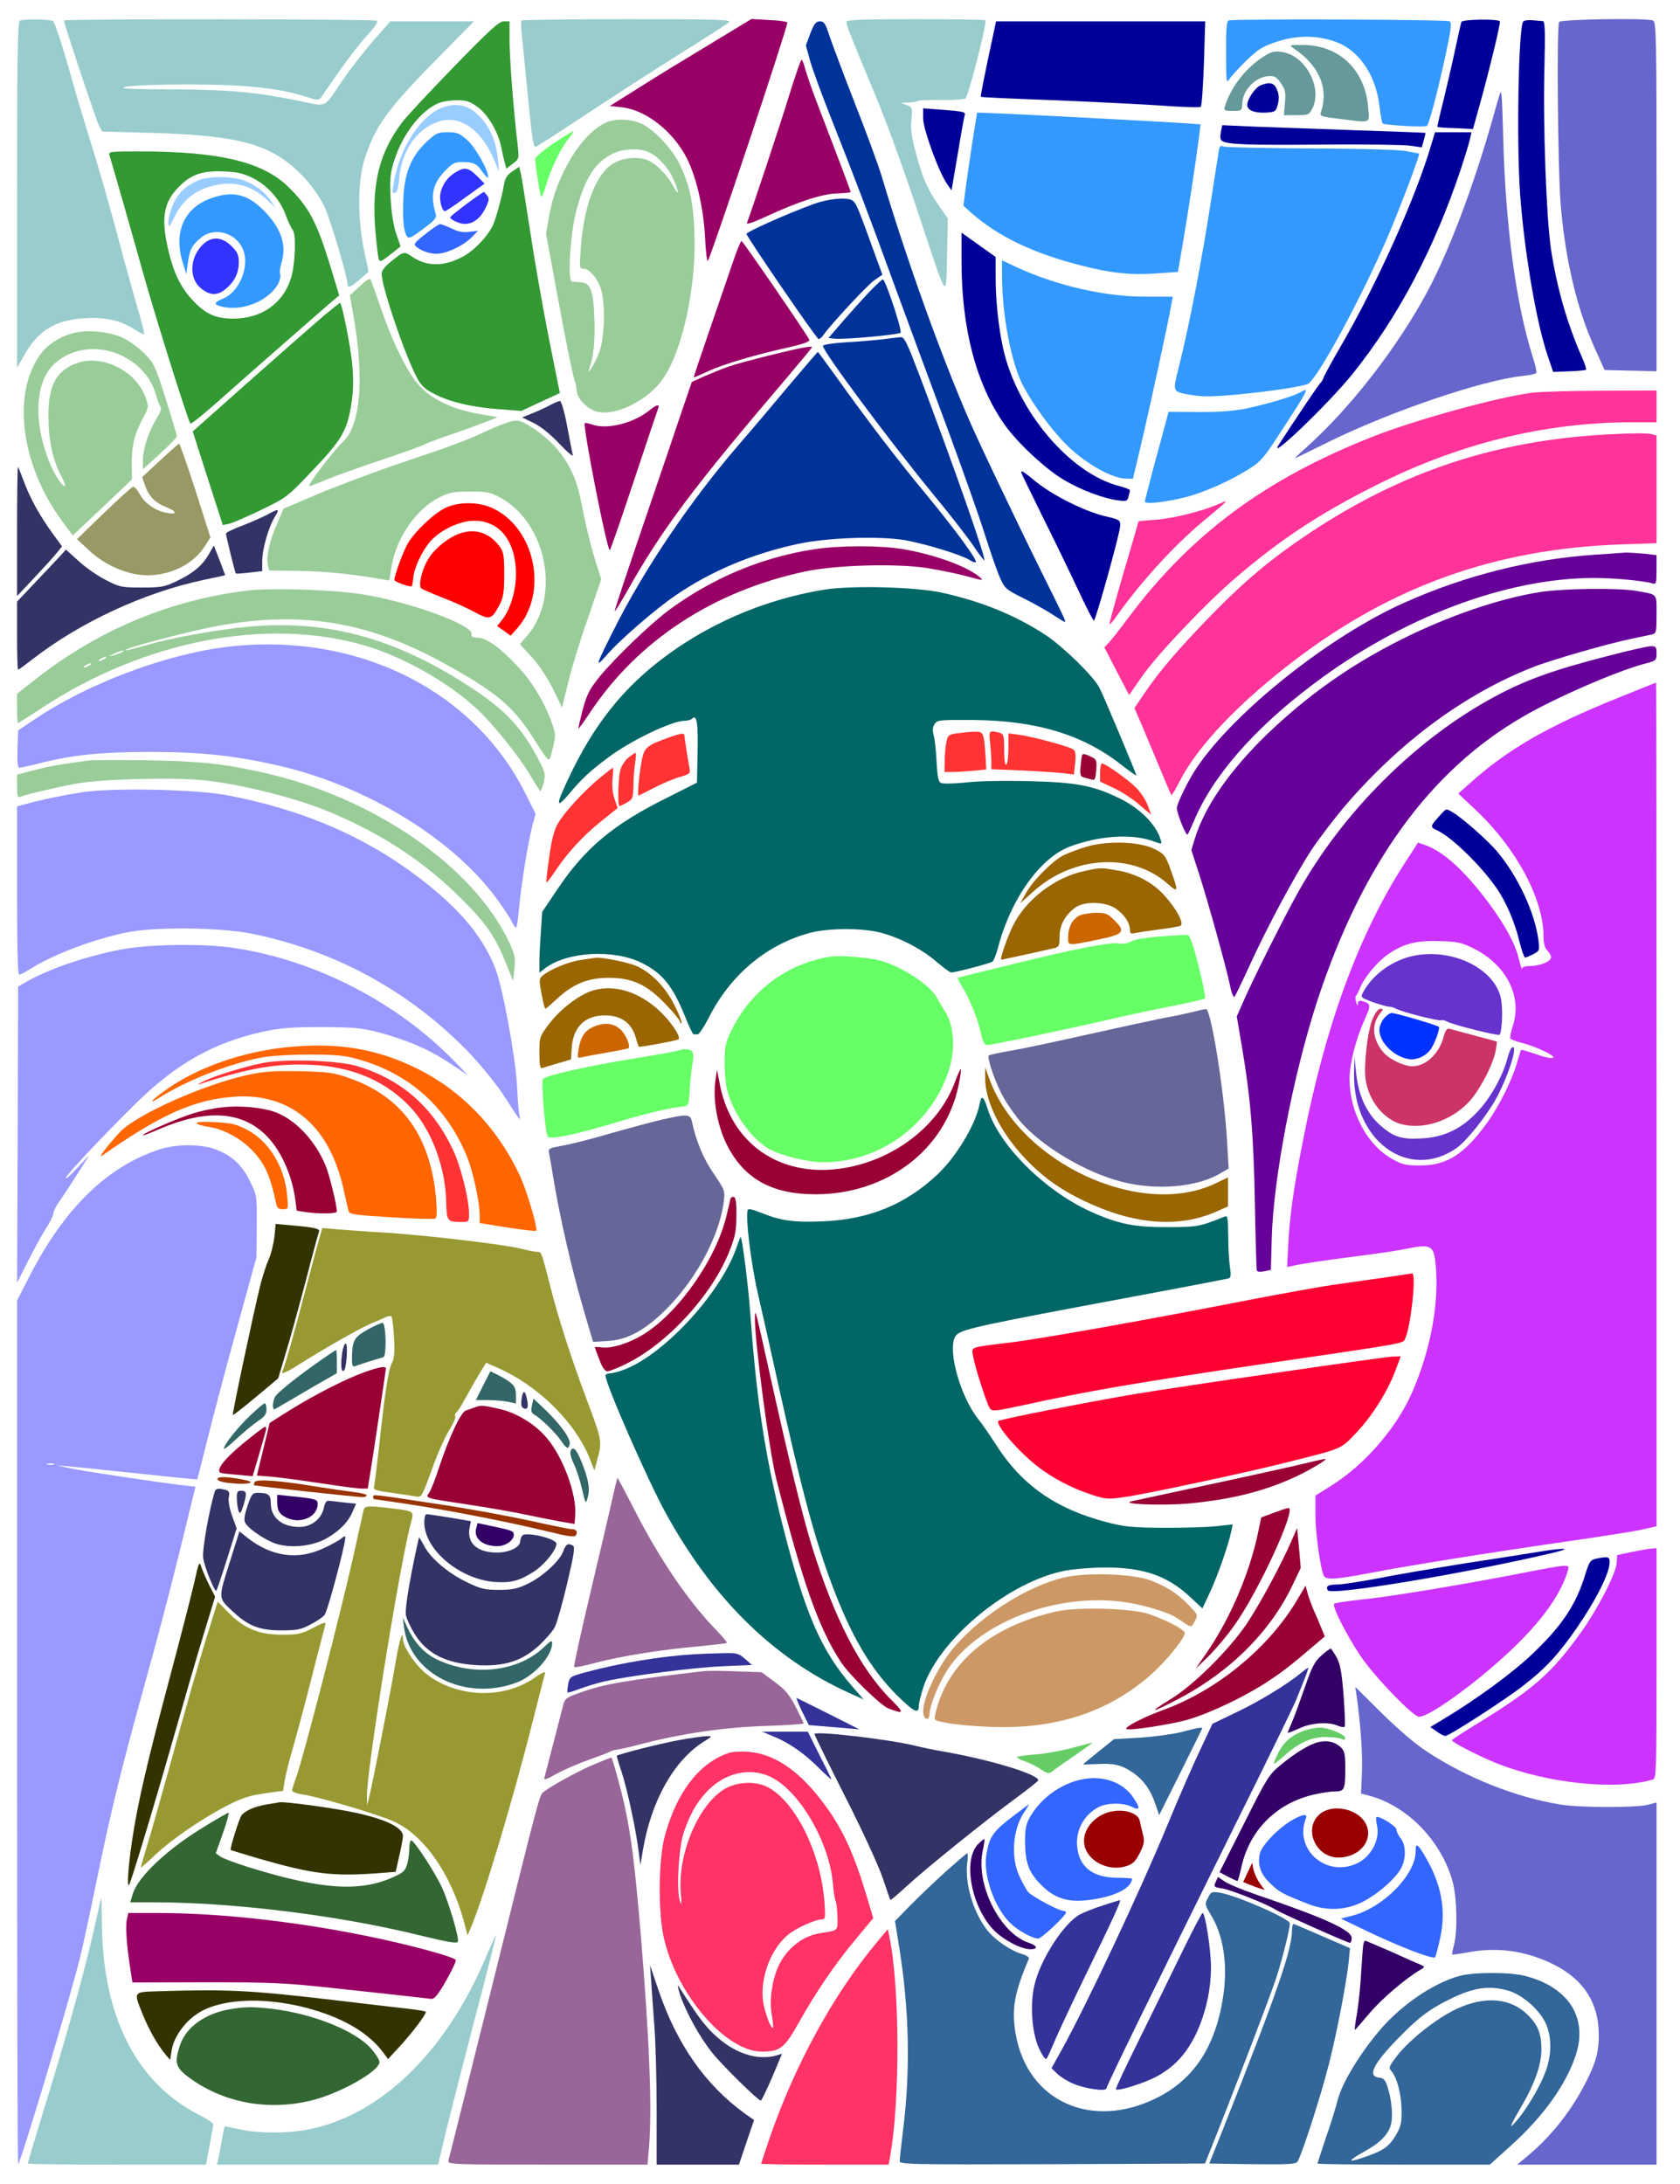 <?xml version="1.0" encoding="UTF-8" standalone="no"?>
<svg
   xmlns:dc="http://purl.org/dc/elements/1.1/"
   xmlns:cc="http://creativecommons.org/ns#"
   xmlns:rdf="http://www.w3.org/1999/02/22-rdf-syntax-ns#"
   xmlns:svg="http://www.w3.org/2000/svg"
   xmlns="http://www.w3.org/2000/svg"
   xmlns:sodipodi="http://sodipodi.sourceforge.net/DTD/sodipodi-0.dtd"
   xmlns:inkscape="http://www.inkscape.org/namespaces/inkscape"
   version="1.0"
   width="788pt"
   height="1024pt"
   viewBox="0 0 788 1024"
   preserveAspectRatio="xMidYMid meet"
   id="svg2"
   inkscape:version="0.91 r13725"
   sodipodi:docname="Basic_77c.svg">
  <defs
     id="defs390" />
  <sodipodi:namedview
     pagecolor="#ffffff"
     bordercolor="#666666"
     borderopacity="1"
     objecttolerance="10"
     gridtolerance="10"
     guidetolerance="10"
     inkscape:pageopacity="0"
     inkscape:pageshadow="2"
     inkscape:window-width="1920"
     inkscape:window-height="974"
     id="namedview388"
     showgrid="false"
     inkscape:zoom="1.0429825"
     inkscape:cx="587.45028"
     inkscape:cy="634.38749"
     inkscape:window-x="0"
     inkscape:window-y="1"
     inkscape:window-maximized="1"
     inkscape:current-layer="svg2" />
  <g
     transform="translate(0,1024) scale(0.1,-0.1)"
     fill="#000000"
     stroke="none"
     id="g6">
    <path
       d="M93 10143 c-10 -4 -13 -176 -13 -816 l0 -812 31 55 c66 120 149 171 290 178 99 5 165 -11 232 -54 22 -14 41 -24 43 -21 2 2 -9 48 -25 103 -16 54 -62 218 -101 364 -39 146 -94 337 -122 425 -28 88 -77 252 -108 364 -32 112 -64 207 -71 212 -15 9 -135 11 -156 2z"
       id="path8"
       style="fill:#99cccc" />
    <path
       d="M300 10144 c0 -15 150 -465 164 -492 l15 -29 228 -6 c429 -12 575 -55 722 -212 33 -36 73 -93 90 -127 29 -61 111 -335 111 -371 0 -21 16 -14 67 31 l32 28 -21 99 c-31 146 -31 324 1 425 49 156 103 232 335 468 l179 182 -196 0 -196 0 -81 -92 c-44 -51 -108 -133 -142 -183 -93 -137 -70 -126 -205 -98 -210 42 -330 53 -601 54 -206 1 -248 3 -212 12 26 6 151 11 290 11 264 0 419 -16 547 -55 66 -21 68 -21 81 -3 7 11 46 66 86 124 41 58 99 133 130 166 38 43 52 64 42 67 -21 8 -1466 9 -1466 1z"
       id="path10"
       style="fill:#99cccc" />
    <path
       d="M2447 10144 c-3 -4 -4 -25 -1 -48 2 -22 13 -133 24 -246 27 -277 31 -301 44 -298 6 2 110 69 231 149 121 80 319 208 440 284 121 75 227 144 235 151 12 12 -59 14 -476 14 -270 0 -494 -3 -497 -6z"
       id="path12"
       style="fill:#99cccc" />
    <path
       d="M3320 10027 c-113 -68 -262 -159 -332 -204 l-128 -80 55 -6 c114 -12 242 -112 307 -240 45 -90 78 -233 85 -370 3 -65 9 -114 13 -110 14 16 363 1059 373 1117 1 4 -36 10 -83 12 l-85 5 -205 -124z"
       id="path14"
       style="fill:#990066" />
    <path
       d="M3970 10137 c0 -15 18 -62 136 -344 47 -111 134 -350 194 -531 150 -451 137 -430 142 -221 l4 174 -42 61 c-54 75 -78 132 -110 254 -19 72 -24 109 -19 150 5 54 5 56 -22 67 l-28 11 36 1 c20 1 38 4 42 7 3 4 52 6 109 5 57 -1 109 3 116 7 14 9 103 358 94 367 -3 3 -151 5 -329 5 -262 0 -323 -3 -323 -13z"
       id="path16"
       style="fill:#99cccc" />
    <path
       d="M5763 10144 c-10 -4 -13 -44 -12 -152 0 -139 1 -146 16 -122 9 14 46 53 81 88 57 54 75 65 146 88 92 29 182 29 268 -1 110 -38 190 -154 208 -299 5 -44 12 -82 15 -85 9 -8 199 -19 208 -11 11 10 48 151 88 334 25 117 29 150 19 156 -14 9 -1017 12 -1037 4z"
       id="path18"
       style="fill:#3399ff" />
    <path
       d="M6855 10137 c-3 -7 -16 -66 -30 -131 -14 -66 -39 -173 -55 -239 -17 -66 -29 -121 -28 -122 2 -2 40 -5 85 -6 l82 -4 25 90 c45 159 106 407 101 415 -8 12 -176 10 -180 -3z"
       id="path20"
       style="fill:#000099" />
    <path
       d="M7144 10138 c-22 -36 -31 -572 -14 -808 20 -272 76 -600 128 -754 l27 -80 75 3 c41 1 77 5 79 7 3 2 -5 28 -18 57 -72 164 -118 327 -146 507 -22 148 -38 585 -31 848 4 171 3 222 -7 223 -6 1 -29 2 -49 4 -21 2 -41 -1 -44 -7z"
       id="path22"
       style="fill:#000099" />
    <path
       d="M7313 10137 c-12 -18 -6 -688 7 -852 21 -257 75 -489 159 -675 l47 -105 122 -3 122 -3 0 820 c0 752 -1 819 -17 825 -31 12 -432 6 -440 -7z"
       id="path24"
       style="fill:#6666cc" />
    <path
       d="M2131 9929 c-113 -116 -223 -234 -245 -263 -108 -143 -144 -292 -125 -511 5 -60 12 -118 15 -128 6 -19 12 -15 81 40 l22 18 -21 60 c-13 39 -22 97 -26 167 -4 93 -2 116 18 178 39 122 125 232 206 266 19 8 58 14 87 14 44 0 62 -6 95 -30 50 -36 98 -116 113 -190 6 -30 14 -65 18 -78 l6 -23 30 23 c30 23 30 24 23 88 -20 171 -38 407 -38 489 l0 91 -27 0 c-22 0 -66 -40 -232 -211z"
       id="path26"
       style="fill:#339933" />
    <path
       d="M3801 10084 l-21 -57 20 -73 c12 -41 53 -154 92 -252 116 -293 184 -471 308 -812 66 -179 176 -478 246 -665 69 -187 147 -407 173 -490 26 -82 58 -174 71 -203 22 -50 28 -56 104 -94 45 -22 104 -55 131 -72 78 -50 75 -49 68 -29 -4 10 -44 94 -91 187 -147 297 -319 658 -367 771 -133 311 -285 736 -400 1120 -15 50 -71 203 -125 340 -54 138 -107 280 -120 318 -18 57 -25 67 -44 67 -19 0 -27 -11 -45 -56z"
       id="path28"
       style="fill:#003399" />
    <path
       d="M4662 10093 c-46 -213 -64 -305 -61 -307 2 -2 146 -9 319 -15 173 -7 403 -18 510 -25 107 -8 198 -11 202 -7 5 4 11 96 15 204 l6 197 -491 0 -490 0 -10 -47z"
       id="path30"
       style="fill:#000099" />
    <path
       d="M6070 10012 c118 -80 163 -187 126 -297 -7 -20 -1 -22 91 -33 148 -18 137 -24 130 57 -15 176 -139 292 -310 290 -61 0 -62 0 -37 -17z"
       id="path32"
       style="fill:#669999" />
    <path
       d="M5914 9966 c-76 -51 -143 -141 -168 -223 -7 -21 -4 -23 36 -23 43 0 43 0 45 37 3 62 63 123 123 126 28 2 38 -4 58 -33 21 -30 23 -43 19 -92 l-5 -58 59 0 c55 0 59 2 74 30 51 99 -34 255 -147 267 -37 4 -50 -1 -94 -31z"
       id="path34"
       style="fill:#669999" />
    <path
       d="M3700 9788 c-42 -137 -174 -534 -197 -595 -3 -7 38 7 91 32 151 70 263 106 333 108 35 1 63 4 63 7 0 5 -56 153 -159 421 -22 58 -46 126 -53 152 -7 26 -15 47 -18 47 -4 0 -31 -78 -60 -172z"
       id="path36"
       style="fill:#990066" />
    <path
       d="M5913 9840 c-25 -10 -63 -65 -63 -92 0 -25 34 -39 88 -36 45 3 47 5 56 40 6 25 5 46 -4 67 -13 33 -34 38 -77 21z"
       id="path38"
       style="fill:#000099" />
    <path
       d="M7032 9790 c-8 -25 -22 -76 -33 -115 -89 -312 -200 -606 -300 -795 -141 -265 -365 -554 -574 -740 -33 -29 -55 -51 -50 -49 6 3 80 39 165 81 291 142 713 285 900 305 33 3 63 10 66 14 3 5 -6 44 -20 86 -75 240 -124 603 -135 1008 -6 227 -8 246 -19 205z"
       id="path40"
       style="fill:#6666cc" />
    <path
       d="M2088 9740 c-111 -33 -216 -192 -243 -368 -6 -34 -4 -41 8 -36 10 3 16 26 20 70 10 128 86 235 188 265 97 30 196 -39 255 -177 l25 -59 -5 55 c-8 82 -33 143 -77 194 -51 58 -105 76 -171 56z"
       id="path42"
       style="fill:#99ccff" />
    <path
       d="M4330 9685 c0 -51 74 -254 112 -307 l21 -31 29 169 c15 93 30 174 32 181 7 18 0 20 -101 28 l-93 7 0 -47z"
       id="path44"
       style="fill:#000099" />
    <path
       d="M4561 9574 c-12 -77 -26 -175 -32 -219 l-10 -80 38 -34 c125 -110 290 -189 514 -246 140 -36 237 -46 354 -37 l100 7 27 157 c24 143 57 359 73 484 l6 51 -103 7 c-132 8 -599 33 -794 42 l-151 6 -22 -138z"
       id="path46"
       style="fill:#3399ff" />
    <path
       d="M2844 9666 c-115 -50 -235 -247 -268 -437 l-15 -84 45 -245 c48 -260 81 -425 91 -450 3 -8 7 -28 8 -43 3 -37 49 -85 94 -97 87 -24 241 53 311 154 93 136 157 435 147 686 -6 147 -22 220 -68 318 -36 74 -121 165 -181 192 -50 23 -120 25 -164 6z m193 -137 c42 -16 93 -68 119 -124 29 -62 32 -94 3 -40 -29 56 -87 113 -127 126 -55 18 -127 6 -170 -27 -74 -59 -125 -201 -138 -391 -7 -89 -6 -93 14 -93 27 0 69 -51 83 -103 19 -72 14 -224 -10 -288 -20 -53 -63 -123 -46 -74 19 52 27 130 23 230 -4 131 -18 169 -63 171 -17 1 -35 2 -42 3 -22 2 -9 222 20 332 40 152 87 227 170 268 46 23 118 28 164 10z"
       id="path48"
       style="fill:#99cc99" />
    <path
       d="M5726 9620 c-4 -23 -2 -36 6 -41 27 -17 125 -20 468 -17 195 2 381 -1 412 -5 l57 -8 9 33 c5 18 9 34 8 35 -1 1 -145 6 -321 12 -176 6 -390 14 -476 17 l-156 7 -7 -33z"
       id="path50"
       style="fill:#000099" />
    <path
       d="M2598 9569 c-49 -33 -88 -66 -88 -75 0 -22 21 -156 27 -174 3 -8 13 13 23 47 21 75 72 182 107 223 14 17 24 32 22 34 -2 2 -43 -23 -91 -55z"
       id="path52"
       style="fill:#66ff66" />
    <path
       d="M2001 9575 c-72 -68 -104 -145 -109 -267 -4 -99 1 -151 17 -177 8 -12 22 -5 75 35 53 39 65 53 60 69 -26 86 -15 143 40 200 37 39 48 45 83 45 56 0 70 -7 98 -49 14 -19 25 -29 25 -21 0 33 -59 137 -98 173 -37 32 -48 37 -92 37 -46 0 -55 -4 -99 -45z"
       id="path54"
       style="fill:#3399ff" />
    <path
       d="M6714 9564 c-72 -248 -258 -662 -433 -961 -39 -67 -72 -128 -73 -135 -2 -7 -8 -17 -14 -23 -9 -8 -120 -173 -197 -292 -52 -81 236 196 345 331 215 267 386 590 511 966 19 58 38 120 42 138 l7 32 -86 0 -85 0 -17 -56z"
       id="path56"
       style="fill:#000099" />
    <path
       d="M5716 9528 c-3 -18 -17 -107 -31 -198 -45 -297 -107 -619 -156 -812 -29 -117 -31 -114 52 -129 58 -10 99 -10 211 0 153 14 302 36 341 50 44 17 262 421 386 714 60 144 144 367 137 367 -2 0 -28 5 -57 11 -34 7 -203 12 -449 13 -217 1 -403 5 -412 9 -14 7 -18 2 -22 -25z"
       id="path58"
       style="fill:#3399ff" />
    <path
       d="M513 9513 c12 -37 117 -405 166 -580 55 -195 204 -670 214 -679 3 -4 61 43 128 102 122 109 419 369 517 454 l53 45 -40 132 c-64 210 -102 282 -197 375 -120 119 -325 168 -698 168 -137 0 -148 -1 -143 -17z m671 -107 c69 -34 129 -100 156 -174 12 -31 26 -63 33 -70 17 -21 12 -162 -8 -226 -37 -119 -139 -190 -270 -190 -84 0 -131 21 -192 87 -56 60 -89 129 -113 232 -34 144 -24 218 37 286 62 69 117 90 224 85 59 -2 90 -9 133 -30z"
       id="path60"
       style="fill:#339933" />
    <path
       d="M932 9395 c-60 -26 -94 -57 -118 -109 -13 -28 -24 -66 -24 -85 0 -33 1 -32 31 27 35 70 88 115 163 137 103 31 193 10 270 -63 l39 -37 -22 33 c-29 42 -77 78 -130 97 -54 19 -165 19 -209 0z"
       id="path62"
       style="fill:#99ccff" />
    <path
       d="M992 9311 c-128 -44 -179 -159 -135 -302 l17 -54 7 51 c8 62 19 84 60 118 63 54 166 26 199 -54 32 -77 -16 -197 -91 -229 -46 -19 -49 -28 -11 -38 96 -26 225 26 268 109 8 15 11 34 8 42 -3 8 -1 30 5 49 28 85 1 168 -84 252 -75 75 -143 91 -243 56z"
       id="path64"
       style="fill:#3399ff" />
    <path
       d="M950 9092 c-62 -62 -64 -161 -5 -206 43 -33 75 -33 115 0 41 35 60 74 60 125 0 33 -6 47 -34 75 -45 45 -95 47 -136 6z"
       id="path66"
       style="fill:#3333ff" />
    <path
       d="M2403 9436 c-24 -16 -34 -31 -39 -61 -9 -57 -40 -169 -54 -196 -27 -51 -84 -111 -133 -139 -88 -50 -172 -52 -242 -5 -40 28 -41 27 -102 -22 -27 -22 -43 -42 -43 -56 0 -59 101 -359 160 -477 22 -44 38 -61 77 -82 75 -41 177 -66 303 -76 l115 -9 90 42 91 42 -52 259 c-28 142 -68 369 -88 504 -21 135 -40 257 -44 271 l-7 27 -32 -22z"
       id="path68"
       style="fill:#339933" />
    <path
       d="M2135 9431 c-36 -22 -60 -55 -69 -97 -7 -31 7 -84 21 -84 5 0 48 29 97 65 l89 64 -36 36 c-40 40 -59 43 -102 16z"
       id="path70"
       style="fill:#3333ff" />
    <path
       d="M2190 9285 c-41 -31 -76 -59 -78 -63 -3 -11 43 -32 68 -32 38 0 72 25 95 70 19 38 21 48 10 63 -7 9 -14 17 -16 17 -2 0 -38 -25 -79 -55z"
       id="path72"
       style="fill:#3333ff" />
    <path
       d="M3850 9294 c-70 -19 -324 -128 -349 -150 -5 -5 329 -494 339 -494 5 0 15 8 22 19 36 51 206 234 239 257 l38 26 -39 106 c-70 195 -83 227 -99 240 -19 16 -82 14 -151 -4z"
       id="path74"
       style="fill:#003399" />
    <path
       d="M2010 9154 c-78 -61 -77 -60 -39 -83 20 -12 51 -21 75 -21 48 0 129 38 168 79 l28 29 -40 -5 c-29 -4 -53 0 -84 16 -25 11 -49 21 -54 20 -5 0 -29 -16 -54 -35z"
       id="path76"
       style="fill:#3366ff" />
    <path
       d="M4510 9015 c0 -318 70 -581 204 -769 61 -85 190 -205 274 -255 78 -47 186 -88 255 -97 40 -6 45 -4 50 17 4 13 7 27 7 30 0 4 -21 12 -47 19 -234 58 -483 353 -548 647 -22 100 -35 225 -35 333 l0 95 -80 57 -80 57 0 -134z"
       id="path78"
       style="fill:#000099" />
    <path
       d="M3447 9038 c-14 -40 -63 -184 -110 -320 -47 -137 -85 -248 -83 -248 2 0 33 13 69 30 75 34 222 77 375 111 71 16 101 27 98 36 -9 22 -311 462 -318 463 -3 0 -17 -33 -31 -72z"
       id="path80"
       style="fill:#990066" />
    <path
       d="M4700 8944 c0 -176 42 -400 95 -505 50 -98 146 -228 222 -299 84 -78 199 -142 260 -144 l37 -1 38 160 c37 156 130 583 142 657 l7 37 -128 0 c-188 -1 -414 51 -600 136 l-73 34 0 -75z"
       id="path82"
       style="fill:#3399ff" />
    <path
       d="M1688 8898 l-47 -43 14 -79 c55 -300 38 -529 -45 -606 -43 -40 -173 -210 -160 -210 4 0 40 13 78 30 39 16 153 57 254 91 101 34 195 67 209 75 14 7 77 31 140 52 63 22 134 48 159 58 l44 18 -76 13 c-146 24 -253 79 -312 160 -50 68 -108 189 -156 328 -23 66 -45 128 -49 138 -5 15 -13 12 -53 -25z"
       id="path84"
       style="fill:#99cc99" />
    <path
       d="M4084 8878 c-28 -29 -84 -91 -125 -138 l-73 -85 29 -3 c44 -5 299 18 309 28 9 9 -71 250 -83 250 -4 0 -29 -24 -57 -52z"
       id="path86"
       style="fill:#003399" />
    <path
       d="M1517 8758 c-41 -35 -196 -171 -344 -302 l-269 -239 70 -219 71 -220 30 6 c16 4 84 33 150 65 116 56 124 62 225 168 159 166 181 204 201 350 7 54 7 105 0 177 -10 89 -48 276 -56 276 -2 0 -37 -28 -78 -62z"
       id="path88"
       style="fill:#339933" />
    <path
       d="M340 8677 c-64 -18 -117 -53 -151 -99 -134 -186 -91 -519 102 -781 l50 -68 139 131 139 132 -1 71 c-1 85 13 143 52 215 28 51 28 54 14 95 -43 128 -207 209 -327 163 -95 -36 -131 -106 -130 -251 1 -111 21 -205 59 -274 25 -46 25 -69 -1 -35 -58 75 -105 226 -105 339 0 132 43 215 135 260 159 78 368 -15 416 -185 7 -25 17 -51 22 -57 6 -9 -1 -28 -21 -60 -35 -56 -62 -140 -62 -195 l0 -39 80 73 c44 40 80 77 80 82 0 5 -24 84 -52 174 -49 155 -55 168 -100 214 -26 27 -72 60 -102 74 -67 30 -171 40 -236 21z"
       id="path90"
       style="fill:#99cc99" />
    <path
       d="M4140 8649 c-36 -4 -113 -11 -172 -14 -61 -4 -108 -11 -108 -17 0 -26 307 -439 515 -693 82 -99 168 -210 193 -248 25 -37 47 -66 49 -64 8 9 -136 422 -303 864 -59 155 -72 183 -89 182 -11 -1 -49 -5 -85 -10z"
       id="path92"
       style="fill:#003399" />
    <path
       d="M3780 8612 c-51 -7 -307 -71 -363 -91 -31 -11 -83 -32 -115 -46 l-57 -26 -47 -137 c-25 -75 -107 -317 -182 -536 -75 -220 -135 -401 -133 -402 2 -2 28 40 58 93 162 289 314 491 749 1001 67 79 121 144 119 145 -2 2 -15 1 -29 -1z"
       id="path94"
       style="fill:#990066" />
    <path
       d="M3697 8428 c-75 -90 -175 -208 -223 -263 -234 -270 -454 -595 -598 -884 -81 -161 -86 -176 -34 -117 62 73 231 219 328 285 166 114 363 196 575 241 142 30 381 37 501 17 98 -18 265 -69 302 -93 13 -9 26 -13 29 -10 9 8 -91 145 -224 307 -140 168 -290 365 -427 557 -48 67 -89 122 -90 122 -1 0 -64 -73 -139 -162z"
       id="path96"
       style="fill:#003399" />
    <path
       d="M6100 8401 c-30 -18 -144 -52 -238 -73 -75 -16 -130 -20 -239 -20 l-142 1 -11 -42 c-6 -23 -31 -116 -56 -206 -24 -90 -44 -168 -44 -173 0 -14 99 -3 196 22 85 22 212 79 297 134 50 31 69 54 140 164 136 209 141 218 97 193z"
       id="path98"
       style="fill:#3399ff" />
    <path
       d="M7191 8399 c-153 -18 -545 -125 -751 -206 -506 -199 -855 -458 -1150 -853 -35 -47 -74 -97 -87 -111 l-23 -25 58 -112 58 -111 64 92 c72 102 297 339 435 457 209 179 390 299 650 430 395 200 798 300 1213 300 l112 0 0 75 0 74 -252 -1 c-139 0 -286 -5 -327 -9z"
       id="path100"
       style="fill:#ff3399" />
    <path
       d="M2585 8343 c-16 -9 -54 -27 -83 -39 l-53 -21 55 -27 c34 -17 79 -53 121 -98 37 -39 65 -62 62 -52 -3 11 -15 72 -27 137 -13 69 -27 117 -34 117 -6 -1 -24 -8 -41 -17z"
       id="path102"
       style="fill:#333366" />
    <path
       d="M3050 8319 c-74 -62 -201 -95 -271 -70 -18 6 -34 9 -36 7 -11 -10 104 -596 117 -596 3 0 54 147 114 328 60 180 111 333 114 340 6 18 -10 14 -38 -9z"
       id="path104"
       style="fill:#990066" />
    <path
       d="M2366 8254 c-22 -8 -62 -25 -91 -38 -82 -39 -145 -63 -395 -147 -129 -44 -306 -110 -392 -147 l-158 -67 -28 -65 c-35 -77 -54 -159 -46 -197 l6 -28 141 -2 c122 -2 245 -14 387 -39 l36 -6 11 68 c24 136 117 270 228 324 42 21 65 25 140 25 81 0 95 -3 143 -29 218 -121 283 -466 123 -649 l-33 -37 57 -62 c34 -38 74 -98 99 -149 l42 -87 29 117 c15 64 56 199 92 300 l63 185 -19 60 c-26 79 -55 198 -77 311 -28 148 -102 259 -228 340 -61 39 -73 40 -130 19z"
       id="path106"
       style="fill:#99cc99" />
    <path
       d="M7540 8203 c-524 -28 -964 -174 -1400 -464 -179 -120 -298 -219 -460 -385 -152 -156 -245 -265 -310 -362 l-49 -72 36 -83 c19 -45 57 -136 84 -201 27 -66 51 -121 53 -124 3 -2 20 27 39 64 85 167 277 368 542 570 457 347 942 520 1523 541 l172 6 0 252 0 253 -22 6 c-22 6 -96 5 -208 -1z"
       id="path108"
       style="fill:#ff3399" />
    <path
       d="M751 8081 l-84 -78 12 -36 c18 -53 46 -83 96 -103 55 -21 60 -39 8 -29 -53 9 -105 45 -128 89 -11 20 -25 35 -31 34 -6 -2 -68 -58 -137 -124 l-126 -122 47 -44 c60 -57 122 -92 196 -113 132 -38 284 14 355 121 l28 44 -70 220 c-39 121 -74 220 -77 220 -3 -1 -43 -36 -89 -79z"
       id="path110"
       style="fill:#999966" />
    <path
       d="M80 7748 l0 -303 80 85 c44 47 92 99 106 117 l25 31 -46 63 c-59 81 -107 168 -135 247 -13 34 -24 62 -26 62 -2 0 -4 -136 -4 -302z"
       id="path112"
       style="fill:#333366" />
    <path
       d="M4790 8025 c0 -3 44 -94 98 -203 54 -108 129 -263 167 -344 38 -82 72 -148 76 -148 8 0 121 405 123 442 1 30 0 31 -73 48 -94 23 -239 95 -319 159 -60 49 -72 57 -72 46z"
       id="path114"
       style="fill:#000099" />
    <path
       d="M5710 7874 c-72 -31 -205 -64 -286 -71 -46 -3 -84 -7 -84 -8 0 -2 -31 -110 -70 -241 -38 -130 -68 -239 -66 -241 2 -2 14 11 27 29 112 160 271 336 409 451 132 110 129 107 70 81z"
       id="path116"
       style="fill:#ff3399" />
    <path
       d="M2092 7860 c-53 -24 -146 -111 -179 -168 -22 -38 -63 -149 -63 -172 0 -7 61 -30 80 -30 3 0 6 17 8 37 3 48 41 129 80 174 43 49 122 89 186 96 130 13 216 -86 216 -249 0 -77 -25 -162 -63 -212 l-25 -32 32 -22 31 -23 32 36 c144 165 85 462 -110 559 -65 33 -160 35 -225 6z"
       id="path118"
       style="fill:#ff0000" />
    <path
       d="M1250 7825 c-25 -13 -78 -36 -117 -51 -40 -15 -73 -31 -73 -36 0 -11 42 -182 46 -187 1 -2 30 0 63 4 l61 7 0 48 c0 55 30 160 60 208 23 38 19 39 -40 7z"
       id="path120"
       style="fill:#333366" />
    <path
       d="M2155 7738 c-52 -19 -112 -66 -143 -114 -31 -47 -52 -129 -36 -143 5 -4 47 -23 94 -41 47 -18 115 -48 152 -68 76 -41 83 -39 121 32 18 34 22 58 22 143 0 87 -3 105 -21 130 -49 66 -115 87 -189 61z"
       id="path122"
       style="fill:#ff0000" />
    <path
       d="M977 7637 c-31 -52 -75 -88 -155 -125 -50 -24 -69 -27 -157 -27 -94 0 -104 2 -168 35 -38 19 -96 59 -128 89 l-60 54 -21 -24 c-12 -13 -64 -68 -115 -122 l-93 -98 0 -159 c0 -88 2 -160 5 -160 3 0 33 22 68 49 222 173 524 313 803 372 54 11 99 21 100 22 0 1 -12 33 -26 70 l-27 69 -26 -45z"
       id="path124"
       style="fill:#333366" />
    <path
       d="M3816 7664 c-246 -38 -478 -136 -683 -288 -86 -65 -246 -219 -319 -307 -49 -61 -61 -83 -81 -157 -12 -47 -21 -87 -20 -88 2 -2 26 32 54 74 224 338 578 570 1008 662 144 31 431 39 577 16 59 -10 139 -26 178 -37 86 -23 88 -24 59 0 -63 49 -208 101 -353 126 -108 18 -299 18 -420 -1z"
       id="path126"
       style="fill:#990066" />
    <path
       d="M7480 7639 c-303 -21 -606 -97 -891 -224 -353 -157 -798 -511 -976 -775 -39 -58 -93 -168 -93 -189 0 -25 43 -132 50 -124 4 4 17 33 30 63 86 207 278 429 552 636 417 317 908 503 1325 504 92 0 231 -13 276 -26 15 -5 17 3 17 64 l0 69 -61 7 c-34 3 -71 5 -83 5 -12 -1 -77 -6 -146 -10z"
       id="path128"
       style="fill:#660099" />
    <path
       d="M3866 7475 c-308 -50 -599 -184 -828 -379 -147 -126 -261 -278 -359 -480 -73 -150 -76 -177 -10 -99 61 73 99 108 185 172 104 78 297 171 356 171 15 0 31 5 36 10 22 22 29 -18 26 -158 l-3 -142 -137 -69 c-255 -126 -388 -237 -519 -433 l-70 -104 -6 -94 c-4 -51 -7 -115 -7 -142 l0 -49 26 20 c101 79 324 92 456 25 97 -49 144 -108 204 -257 17 -43 34 -78 38 -77 3 0 12 0 19 0 6 0 31 37 54 83 102 199 272 340 473 393 87 23 245 23 330 1 92 -24 195 -78 263 -137 32 -27 63 -50 68 -50 20 0 184 43 194 51 6 4 17 32 25 61 58 228 197 425 337 478 139 52 290 62 391 26 43 -16 43 -15 36 7 -22 73 -100 150 -200 197 -119 57 -199 72 -415 77 -112 3 -239 1 -298 -6 -59 -6 -109 -7 -118 -2 -12 6 -16 30 -20 97 -2 49 -8 105 -13 124 -7 25 -6 40 4 55 12 19 22 20 182 19 295 -3 512 -68 692 -209 40 -31 72 -54 72 -51 0 8 -152 370 -173 411 -27 53 -167 190 -252 247 -142 93 -298 157 -487 199 -124 27 -423 35 -552 14z"
       id="path130"
       style="fill:#006666" />
    <path
       d="M1153 7470 c-364 -46 -699 -188 -990 -418 l-83 -65 0 -69 c0 -37 2 -68 4 -68 3 0 54 32 113 71 480 315 1051 426 1511 293 174 -50 388 -169 521 -291 79 -71 205 -228 261 -323 22 -38 43 -70 45 -70 2 0 9 18 15 40 9 35 8 45 -16 92 -79 159 -162 249 -331 358 -352 230 -673 316 -1043 281 -153 -15 -355 -52 -473 -86 -48 -14 -91 -25 -95 -24 -33 3 276 85 423 113 393 73 707 23 1060 -170 248 -136 330 -203 426 -354 82 -127 73 -122 91 -51 15 59 15 66 -2 117 -33 95 -91 193 -157 264 -84 91 -152 140 -192 140 -25 0 -31 4 -29 17 7 41 -274 145 -493 183 -140 25 -444 35 -566 20z m-583 -289 c-8 -5 -26 -11 -40 -15 -21 -5 -20 -3 5 9 32 15 60 20 35 6z m-80 -31 c-8 -5 -19 -10 -25 -10 -5 0 -3 5 5 10 8 5 20 10 25 10 6 0 3 -5 -5 -10z m-70 -30 c-8 -5 -19 -10 -25 -10 -5 0 -3 5 5 10 8 5 20 10 25 10 6 0 3 -5 -5 -10z"
       id="path132"
       style="fill:#99cc99" />
    <path
       d="M7225 7464 c-192 -30 -432 -112 -655 -224 -237 -119 -438 -261 -629 -445 -173 -168 -289 -335 -336 -485 l-17 -56 37 -114 c42 -131 127 -436 145 -524 6 -32 16 -54 20 -50 5 5 36 70 70 144 80 176 216 431 295 550 35 52 106 145 158 206 255 296 556 519 873 644 84 34 359 113 468 135 39 8 81 17 94 20 21 5 22 10 22 95 0 100 7 91 -94 109 -82 15 -342 12 -451 -5z"
       id="path134"
       style="fill:#660099" />
    <path
       d="M1075 7208 c-292 -33 -664 -172 -920 -346 l-70 -47 -3 -87 c-2 -60 1 -88 8 -88 7 0 46 9 88 19 163 42 296 55 532 55 237 0 398 -18 605 -66 400 -93 802 -337 1008 -613 33 -44 67 -95 75 -112 9 -18 19 -33 22 -33 4 0 10 39 14 86 9 104 41 306 62 388 l16 60 -46 92 c-242 488 -790 760 -1391 692z"
       id="path136"
       style="fill:#9999ff" />
    <path
       d="M7545 7165 c-261 -67 -386 -112 -535 -192 -368 -198 -712 -541 -922 -918 -67 -120 -214 -413 -256 -511 l-31 -70 24 -141 c40 -234 55 -413 61 -733 3 -168 7 -310 9 -316 2 -8 15 -9 35 -5 l31 6 4 145 c7 283 100 767 213 1115 211 644 529 1083 968 1336 157 91 451 218 577 249 44 12 47 14 47 46 0 30 -3 34 -27 34 -16 -1 -104 -20 -198 -45z"
       id="path138"
       style="fill:#660099" />
    <path
       d="M7585 6966 c-327 -132 -514 -240 -692 -400 l-53 -47 88 -83 c187 -178 312 -414 312 -588 0 -34 6 -54 20 -68 11 -11 17 -26 14 -34 -7 -18 -57 -36 -100 -36 -20 0 -34 -5 -35 -12 0 -7 -7 14 -15 46 -17 71 -63 156 -142 263 -114 152 -212 241 -299 271 l-32 11 -60 -93 c-217 -335 -374 -762 -480 -1307 -43 -219 -61 -346 -68 -477 l-6 -113 24 5 c49 11 149 26 307 46 89 11 196 27 236 36 105 21 121 13 129 -67 20 -186 -23 -415 -114 -618 -74 -163 -218 -328 -371 -425 l-78 -49 0 -91 c0 -87 24 -255 40 -286 11 -19 60 -16 220 15 170 33 566 96 905 145 154 22 315 47 358 56 l77 17 0 1978 c0 1089 -1 1979 -2 1978 -2 0 -84 -33 -183 -73z m-674 -1173 c154 -76 230 -225 185 -363 -9 -28 -14 -55 -12 -59 3 -5 26 -14 51 -20 66 -17 157 -59 151 -70 -4 -6 -36 0 -78 15 -39 13 -72 23 -73 21 -2 -1 -10 -29 -20 -62 -22 -78 -84 -202 -139 -279 -108 -149 -189 -201 -316 -201 -64 0 -83 4 -129 30 -118 65 -201 220 -201 376 0 70 29 185 69 274 32 71 32 78 -6 90 -18 5 -23 2 -24 -12 -1 -12 -3 -10 -8 7 -4 14 -5 27 -1 30 3 3 12 20 20 39 20 49 80 121 129 155 73 51 134 67 242 63 84 -2 104 -6 160 -34z"
       id="path140"
       style="fill:#cc33ff" />
    <path
       d="M6616 5755 c-96 -25 -182 -90 -224 -171 -11 -20 -7 -23 47 -43 32 -11 66 -21 75 -21 9 0 24 -4 34 -10 26 -15 204 -60 213 -54 5 2 16 0 26 -6 26 -15 242 -69 247 -62 13 23 16 130 5 175 -34 143 -242 237 -423 192z"
       id="path142"
       style="fill:#6633cc" />
    <path
       d="M6439 5464 c-24 -52 -43 -218 -34 -284 14 -100 84 -188 167 -211 102 -27 228 13 313 99 52 52 120 182 131 248 l6 40 -104 28 c-56 15 -110 29 -119 32 -12 3 -20 -7 -29 -42 -22 -78 -84 -134 -147 -134 -37 1 -102 31 -130 61 -54 59 -63 131 -22 184 18 22 18 25 4 25 -10 0 -24 -18 -36 -46z"
       id="path144"
       style="fill:#cc3366" />
    <path
       d="M6491 5464 c-12 -15 -21 -38 -21 -53 0 -58 66 -124 136 -137 37 -7 84 14 106 48 20 30 43 96 37 103 -8 8 -202 65 -221 65 -9 0 -26 -12 -37 -26z"
       id="path146"
       style="fill:#0033ff" />
    <path
       d="M7071 5279 c-21 -81 -78 -185 -138 -249 -76 -82 -157 -122 -262 -128 -98 -6 -136 7 -199 63 -63 57 -100 138 -111 242 l-8 78 -2 -80 c-4 -315 256 -504 480 -349 46 32 137 145 184 228 55 99 104 246 81 246 -7 0 -18 -23 -25 -51z"
       id="path148"
       style="fill:#6633cc" />
    <path
       d="M4485 6801 c-37 -6 -40 -9 -47 -46 -4 -22 -7 -61 -7 -87 l-1 -48 39 0 c21 0 65 3 98 6 l59 6 -3 57 c-8 120 -9 121 -56 120 -23 -1 -60 -5 -82 -8z"
       id="path150"
       style="fill:#ff3333" />
    <path
       d="M4644 6758 c3 -29 6 -69 6 -89 l0 -36 148 -6 c81 -4 168 -10 193 -13 l46 -6 6 53 c4 40 2 57 -9 65 -17 13 -190 60 -256 69 l-48 6 0 -70 c0 -38 -4 -73 -10 -76 -6 -4 -10 21 -10 68 0 69 -2 75 -22 81 -48 13 -51 9 -44 -46z"
       id="path152"
       style="fill:#ff3333" />
    <path
       d="M3135 6781 c-98 -35 -112 -46 -123 -98 -12 -56 -24 -173 -17 -173 3 0 34 16 71 35 36 19 90 42 120 51 47 13 53 18 49 37 -5 25 -25 148 -25 160 0 11 -20 8 -75 -12z"
       id="path154"
       style="fill:#ff3333" />
    <path
       d="M2947 6687 c-15 -12 -32 -38 -37 -57 -11 -38 -14 -170 -4 -170 3 0 19 8 35 17 27 16 29 22 30 78 0 33 4 81 8 108 4 26 5 47 2 47 -3 0 -18 -10 -34 -23z"
       id="path156"
       style="fill:#ff3333" />
    <path
       d="M5075 6697 c-2 -6 -5 -31 -7 -55 -3 -34 0 -43 14 -47 10 -3 27 -7 37 -10 17 -5 19 1 23 44 3 48 2 50 -30 65 -25 12 -34 13 -37 3z"
       id="path158"
       style="fill:#990033" />
    <path
       d="M415 6674 c-139 -19 -190 -28 -257 -46 l-78 -20 0 -55 c0 -46 3 -54 16 -49 31 12 171 45 259 61 120 23 468 31 606 16 183 -21 427 -83 584 -148 251 -105 451 -237 630 -418 108 -108 150 -171 200 -296 l32 -79 6 58 c5 49 2 65 -23 120 -169 362 -644 688 -1168 802 -187 41 -293 51 -537 55 -132 2 -253 1 -270 -1z"
       id="path160"
       style="fill:#99cc99" />
    <path
       d="M5160 6618 l0 -43 68 -32 c37 -18 91 -53 119 -79 l53 -45 -16 43 c-8 24 -32 60 -52 81 -37 39 -147 117 -163 117 -5 0 -9 -19 -9 -42z"
       id="path162"
       style="fill:#ff3333" />
    <path
       d="M2813 6592 c-77 -64 -167 -162 -197 -215 -17 -29 -29 -76 -40 -156 -9 -62 -15 -115 -13 -118 2 -2 20 20 39 49 60 90 130 166 214 234 l81 65 -14 42 c-10 27 -13 61 -10 95 3 28 4 52 2 52 -2 0 -30 -22 -62 -48z"
       id="path164"
       style="fill:#ff3333" />
    <path
       d="M385 6525 c-85 -13 -183 -33 -267 -56 l-38 -10 0 -394 c0 -262 3 -395 10 -395 6 0 29 12 53 27 105 67 290 137 447 170 133 28 438 25 590 -5 395 -80 745 -272 1023 -561 52 -55 121 -140 154 -189 88 -136 85 -132 79 -102 -3 14 -8 77 -11 140 -8 142 -68 462 -102 550 -53 133 -142 247 -288 369 -272 226 -582 368 -970 442 -142 28 -539 36 -680 14z"
       id="path166"
       style="fill:#9999ff" />
    <path
       d="M6759 6422 c-53 -58 -53 -59 -17 -76 70 -34 205 -165 280 -274 43 -63 83 -156 104 -244 11 -43 23 -78 27 -78 4 0 22 7 39 16 29 15 30 17 24 66 -17 129 -95 296 -191 412 -44 53 -167 162 -213 188 -28 17 -29 17 -53 -10z"
       id="path168"
       style="fill:#000099" />
    <path
       d="M5097 6270 c-38 -11 -87 -30 -110 -41 -52 -27 -145 -121 -176 -179 l-25 -45 58 52 c188 172 469 188 636 36 47 -41 48 -34 12 66 -26 71 -30 76 -77 100 -69 35 -218 40 -318 11z"
       id="path170"
       style="fill:#996600" />
    <path
       d="M5083 6155 c-137 -30 -272 -134 -332 -256 -30 -63 -63 -159 -54 -159 4 0 192 41 251 55 19 5 22 12 22 54 0 53 25 99 73 135 42 31 141 29 190 -4 40 -27 67 -68 67 -100 0 -16 5 -20 18 -16 9 2 60 10 112 17 52 6 101 15 107 18 19 10 -20 82 -78 145 -55 60 -135 102 -226 116 -70 12 -72 12 -150 -5z"
       id="path172"
       style="fill:#996600" />
    <path
       d="M5061 5946 c-32 -18 -50 -53 -51 -98 0 -44 -8 -44 135 -15 127 26 137 37 82 92 -31 31 -41 35 -88 35 -30 -1 -65 -7 -78 -14z"
       id="path174"
       style="fill:#cc6600" />
    <path
       d="M5441 5849 c-71 -6 -124 -15 -137 -24 -14 -9 -34 -12 -52 -9 -40 8 -206 -24 -507 -98 -137 -33 -251 -62 -253 -63 -2 -2 8 -21 22 -43 33 -53 72 -149 87 -217 9 -41 17 -55 30 -55 23 0 352 69 574 120 94 22 231 51 305 65 74 15 138 30 142 33 4 4 -10 72 -30 152 -26 103 -41 145 -52 146 -8 1 -66 -3 -129 -7z"
       id="path176"
       style="fill:#66ff66" />
    <path
       d="M580 5790 c-164 -30 -344 -90 -455 -153 l-40 -23 -2 -694 -3 -695 53 105 c29 58 68 127 85 154 18 28 32 57 32 66 0 10 13 35 28 56 15 21 54 80 85 129 l57 90 -61 -65 c-33 -36 -55 -54 -49 -41 12 24 171 193 326 346 188 186 368 287 596 337 85 18 133 22 278 22 155 -1 186 -4 271 -26 132 -36 234 -80 331 -145 l83 -55 -55 57 c-272 283 -657 482 -1042 540 -138 21 -385 18 -518 -5z"
       id="path178"
       style="fill:#9999ff" />
    <path
       d="M3895 5754 c-200 -31 -369 -156 -461 -339 -31 -63 -35 -80 -35 -150 -1 -44 4 -102 10 -128 25 -110 110 -232 196 -283 55 -32 184 -64 256 -64 266 0 507 176 589 430 32 99 26 207 -16 275 -16 26 -35 58 -42 70 -31 58 -165 144 -264 171 -58 15 -185 25 -233 18z"
       id="path180"
       style="fill:#66ff66" />
    <path
       d="M2726 5739 c-57 -8 -143 -43 -180 -73 -18 -15 -18 -20 -6 -86 7 -38 15 -70 18 -70 3 0 27 21 54 46 75 70 146 99 243 99 112 0 182 -33 270 -127 36 -37 65 -74 65 -80 0 -6 3 -9 6 -5 4 3 -10 40 -31 81 -42 86 -110 156 -181 187 -40 17 -159 41 -189 38 -5 -1 -36 -5 -69 -10z"
       id="path182"
       style="fill:#996600" />
    <path
       d="M2793 5599 c-65 -15 -160 -85 -215 -157 -47 -62 -48 -64 -48 -138 0 -56 3 -75 13 -72 6 2 40 12 73 22 l62 18 4 57 c7 103 71 157 175 149 65 -6 107 -40 125 -103 6 -22 13 -41 14 -43 3 -4 175 28 186 34 15 10 -36 86 -92 137 -92 84 -199 119 -297 96z"
       id="path184"
       style="fill:#996600" />
    <path
       d="M5595 5495 c-27 -7 -90 -20 -140 -29 -49 -10 -207 -44 -350 -76 -143 -32 -305 -67 -360 -76 -55 -9 -103 -20 -107 -23 -11 -10 37 -146 75 -207 19 -33 53 -79 73 -103 101 -117 304 -238 474 -282 166 -43 359 -26 469 42 l34 20 -7 120 c-13 239 -76 631 -100 628 -6 -1 -33 -7 -61 -14z"
       id="path186"
       style="fill:#666699" />
    <path
       d="M2783 5425 c-40 -17 -60 -48 -69 -104 -7 -43 -6 -44 17 -38 13 3 67 13 119 22 52 9 96 18 98 20 11 11 -14 68 -40 90 -33 28 -75 32 -125 10z"
       id="path188"
       style="fill:#cc6600" />
    <path
       d="M1331 5328 c-194 -22 -389 -89 -530 -183 -75 -49 -122 -95 -55 -53 127 81 326 159 479 189 42 8 133 14 225 14 131 0 167 -4 234 -23 241 -69 415 -227 509 -462 27 -69 57 -209 57 -269 l0 -36 131 -21 c71 -11 132 -18 134 -15 8 14 -47 198 -80 266 -106 221 -272 393 -480 495 -192 95 -383 125 -624 98z"
       id="path190"
       style="fill:#ff6600" />
    <path
       d="M3189 5316 c-2 -3 -101 -21 -220 -40 -218 -36 -405 -78 -422 -95 -10 -10 10 -250 22 -270 10 -16 125 7 328 68 149 44 237 65 311 73 21 3 23 9 27 78 2 41 8 96 13 122 10 52 2 68 -33 68 -12 0 -24 -2 -26 -4z"
       id="path192"
       style="fill:#66ff66" />
    <path
       d="M1235 5256 c-87 -17 -227 -60 -280 -86 -22 -11 -31 -17 -20 -14 227 75 364 99 524 91 198 -8 362 -81 476 -210 93 -105 155 -276 158 -434 2 -90 4 -93 75 -93 30 0 32 2 32 38 0 69 -39 224 -75 300 -96 203 -243 331 -450 393 -90 27 -334 35 -440 15z"
       id="path194"
       style="fill:#ff3333" />
    <path
       d="M4481 5171 c-77 -212 -294 -377 -541 -411 -286 -39 -511 119 -564 397 l-13 68 -8 -58 c-11 -84 9 -198 49 -284 80 -167 211 -243 421 -243 334 0 608 208 671 510 8 40 13 74 11 77 -2 2 -14 -23 -26 -56z"
       id="path196"
       style="fill:#990033" />
    <path
       d="M4621 5185 c-1 -105 68 -247 177 -366 86 -93 168 -153 287 -210 231 -111 440 -128 616 -52 l59 26 0 68 0 68 -61 -29 c-351 -166 -919 99 -1060 495 l-18 50 0 -50z"
       id="path198"
       style="fill:#996600" />
    <path
       d="M1163 5200 c-207 -45 -525 -187 -601 -269 -61 -66 -106 -126 -82 -109 273 191 427 260 612 275 266 21 450 -131 518 -427 11 -52 23 -102 26 -111 3 -13 37 -17 200 -27 108 -7 200 -9 206 -6 7 5 8 35 4 88 -25 296 -158 483 -406 570 -77 27 -99 30 -235 33 -121 2 -168 -1 -242 -17z"
       id="path200"
       style="fill:#ff6600" />
    <path
       d="M880 5140 c-8 -5 -10 -10 -5 -10 6 0 17 5 25 10 8 5 11 10 5 10 -5 0 -17 -5 -25 -10z"
       id="path202"
       style="fill:none" />
    <path
       d="M4595 5064 c-18 -96 -110 -250 -201 -334 -149 -139 -319 -208 -534 -217 -136 -6 -199 3 -292 41 -38 15 -58 20 -61 12 -11 -33 15 -249 48 -392 20 -87 63 -278 95 -424 114 -513 170 -720 252 -940 91 -243 182 -397 309 -523 79 -77 99 -86 99 -43 0 12 10 50 21 85 77 229 403 496 665 546 42 8 126 15 188 15 179 0 290 -38 397 -137 l59 -55 35 75 c36 77 88 225 100 286 l7 33 -73 -8 c-41 -5 -153 -8 -249 -8 -155 1 -187 5 -275 28 -235 62 -394 174 -514 363 -28 43 -64 96 -82 118 -92 116 -152 353 -101 397 30 27 119 46 827 178 237 44 437 83 446 85 13 4 14 14 8 53 -4 26 -8 91 -8 146 -1 89 -3 98 -18 91 -116 -47 -127 -49 -268 -49 -154 -1 -232 15 -362 74 -212 97 -423 305 -479 476 -22 67 -30 72 -39 28z"
       id="path204"
       style="fill:#006666" />
    <path
       d="M1047 5048 c-38 -3 -100 -16 -139 -28 -69 -21 -238 -94 -238 -103 0 -3 35 10 78 29 215 92 378 85 493 -23 72 -67 129 -190 144 -309 l7 -51 45 -7 c66 -9 143 -7 143 3 0 29 -35 174 -53 216 -49 118 -142 216 -238 251 -60 21 -161 31 -242 22z"
       id="path206"
       style="fill:#990033" />
    <path
       d="M3105 4990 c-44 -10 -152 -39 -240 -64 -88 -26 -190 -52 -227 -58 -60 -11 -67 -14 -63 -32 2 -12 14 -77 25 -146 26 -155 81 -397 127 -555 19 -66 39 -135 45 -154 l10 -33 67 4 c87 5 161 42 251 125 153 142 272 355 295 529 6 50 5 53 -47 130 -49 71 -83 153 -103 247 -7 33 -23 34 -140 7z"
       id="path208"
       style="fill:#666699" />
    <path
       d="M923 4973 c4 -6 28 -13 55 -17 66 -9 143 -49 198 -103 65 -66 90 -119 119 -255 4 -22 11 -28 32 -28 26 0 26 0 20 63 -11 135 -86 258 -191 311 -48 25 -73 31 -148 34 -59 3 -89 1 -85 -5z"
       id="path210"
       style="fill:#ff6600" />
    <path
       d="M613 4884 c-24 -14 -43 -27 -43 -30 0 -6 67 33 85 48 17 15 1 8 -42 -18z"
       id="path212"
       style="fill:none" />
    <path
       d="M750 4851 c-247 -80 -448 -276 -613 -598 l-57 -111 0 -2028 c0 -1115 2 -2025 5 -2022 14 14 238 760 289 963 14 55 50 224 81 375 66 323 116 525 231 939 47 167 118 438 158 602 l73 298 -56 6 c-112 13 -468 66 -531 80 l-65 14 60 -5 c33 -3 181 -18 329 -34 149 -16 271 -28 271 -27 1 1 23 88 49 192 26 105 88 339 138 520 l91 330 1 145 c1 145 1 145 -32 212 -37 76 -85 120 -162 149 -65 25 -184 25 -260 0z m-497 -1478 c-7 -2 -21 -2 -30 0 -10 3 -4 5 12 5 17 0 24 -2 18 -5z"
       id="path214"
       style="fill:#9999ff" />
    <path
       d="M439 4753 c-13 -16 -12 -17 4 -4 9 7 17 15 17 17 0 8 -8 3 -21 -13z"
       id="path216"
       style="fill:none" />
    <path
       d="M3426 4618 c-1 -7 -10 -43 -19 -81 -48 -198 -218 -444 -381 -549 -69 -44 -152 -72 -202 -66 -19 2 -34 3 -34 1 0 -1 9 -27 21 -58 14 -37 26 -55 38 -55 9 0 48 15 86 34 193 93 406 324 487 531 26 66 32 94 32 164 1 59 -3 85 -11 88 -7 3 -15 -1 -17 -9z"
       id="path218"
       style="fill:#990033" />
    <path
       d="M1287 4440 c-4 -34 -16 -83 -28 -108 -11 -26 -29 -81 -39 -122 -32 -131 -132 -602 -128 -605 2 -2 50 36 108 84 l105 88 37 124 c21 68 62 219 93 336 30 117 58 219 61 227 6 15 -14 20 -137 31 l-66 6 -6 -61z"
       id="path220"
       style="fill:#333300" />
    <path
       d="M1502 4448 c-6 -18 -36 -130 -67 -248 -50 -194 -95 -353 -112 -396 -3 -9 30 6 78 37 125 79 288 171 339 193 25 10 55 23 67 29 13 6 26 8 29 4 4 -3 9 -47 12 -98 4 -72 2 -99 -11 -123 -16 -31 -32 -138 -62 -416 -9 -80 -18 -152 -21 -161 -4 -14 9 -19 78 -28 46 -7 97 -14 113 -17 34 -6 30 -14 92 156 19 52 50 121 69 152 20 32 33 62 29 67 -3 5 -1 12 4 16 6 3 29 40 52 83 23 42 53 94 66 114 l23 38 57 -25 c193 -86 367 -260 433 -434 l18 -46 11 41 c26 97 27 94 -47 291 -72 192 -136 390 -172 536 -41 159 -40 157 -60 157 -10 0 -45 7 -77 15 -81 20 -435 62 -633 75 -91 5 -195 13 -231 16 l-67 6 -10 -34z"
       id="path222"
       style="fill:#999933" />
    <path
       d="M3459 4403 c-69 -216 -338 -511 -531 -585 -26 -10 -57 -18 -68 -18 -11 0 -20 -5 -20 -10 0 -39 194 -482 280 -640 220 -403 506 -685 858 -846 l73 -33 -54 62 c-147 169 -221 342 -326 754 -81 319 -122 584 -151 983 -9 133 -39 370 -46 370 -1 0 -8 -17 -15 -37z"
       id="path224"
       style="fill:#006666" />
    <path
       d="M6490 4249 c-69 -10 -176 -25 -239 -34 -63 -9 -238 -41 -390 -70 -454 -89 -979 -183 -1122 -200 -196 -24 -182 -19 -175 -63 9 -53 65 -227 79 -246 11 -15 25 -13 152 14 303 67 544 108 1134 195 650 95 651 95 660 114 28 52 56 314 34 310 -5 -1 -64 -10 -133 -20z"
       id="path226"
       style="fill:#ff0033" />
    <path
       d="M3541 4062 c-3 -99 67 -627 100 -756 122 -483 199 -702 305 -862 40 -60 185 -201 221 -215 75 -28 77 -23 12 42 -144 143 -266 381 -371 719 -43 139 -107 401 -188 765 -79 356 -78 353 -79 307z"
       id="path228"
       style="fill:#990033" />
    <path
       d="M1725 4006 c-65 -37 -72 -51 -74 -129 -1 -35 2 -47 12 -44 11 5 106 35 135 43 16 4 13 156 -3 161 -5 1 -37 -13 -70 -31z"
       id="path230"
       style="fill:#336666" />
    <path
       d="M1606 3903 c-9 -60 -7 -95 6 -91 13 5 22 128 9 128 -5 0 -11 -17 -15 -37z"
       id="path232"
       style="fill:#333366" />
    <path
       d="M1499 3858 c-111 -78 -198 -148 -209 -168 -12 -22 -13 -63 -2 -58 4 2 50 28 102 59 52 31 116 68 143 83 l47 27 0 54 c0 30 -2 55 -3 55 -2 0 -37 -23 -78 -52z"
       id="path234"
       style="fill:#336666" />
    <path
       d="M6000 3805 c-272 -39 -583 -86 -690 -104 -211 -36 -619 -116 -627 -124 -15 -16 88 -137 176 -207 73 -59 169 -109 265 -140 62 -20 74 -21 149 -10 101 14 583 117 767 164 259 65 248 60 320 136 74 77 148 194 185 293 l25 67 -38 -1 c-20 -1 -260 -34 -532 -74z"
       id="path236"
       style="fill:#ff0033" />
    <path
       d="M1710 3806 c-87 -31 -234 -106 -350 -178 l-95 -60 -30 -123 -30 -124 75 -6 c41 -4 145 -18 230 -31 85 -13 169 -24 185 -24 l30 0 18 113 c20 126 66 438 67 450 0 13 -33 7 -100 -17z"
       id="path238"
       style="fill:#990033" />
    <path
       d="M2266 3743 l-34 -68 57 0 c31 0 73 -4 94 -8 l37 -8 0 40 c0 42 -14 57 -87 95 l-33 16 -34 -67z"
       id="path240"
       style="fill:#336666" />
    <path
       d="M2447 3684 c-4 -25 -2 -41 5 -45 20 -13 28 0 21 34 -9 48 -19 53 -26 11z"
       id="path242"
       style="fill:#333366" />
    <path
       d="M2495 3649 c-6 -25 -3 -34 11 -42 30 -17 100 -85 125 -122 27 -39 35 -43 41 -17 7 26 -49 102 -139 185 l-31 29 -7 -33z"
       id="path244"
       style="fill:#336666" />
    <path
       d="M1174 3603 c-61 -58 -124 -138 -124 -156 0 -5 28 16 61 48 34 31 79 68 100 82 30 20 39 32 39 54 0 16 -4 29 -8 29 -5 0 -35 -26 -68 -57z"
       id="path246"
       style="fill:#336666" />
    <path
       d="M2225 3640 c-11 -4 -29 -10 -40 -14 -24 -8 -79 -127 -126 -268 -16 -51 -37 -103 -45 -116 -18 -28 -30 -25 181 -57 94 -14 213 -35 265 -46 52 -11 127 -26 165 -33 l70 -12 3 39 c8 99 -57 276 -135 366 -54 64 -141 117 -223 135 -75 17 -85 18 -115 6z"
       id="path248"
       style="fill:#990033" />
    <path
       d="M1137 3469 c-85 -71 -122 -118 -105 -134 2 -2 37 -7 78 -10 l75 -7 29 98 c16 55 31 107 33 117 3 9 1 17 -3 17 -5 0 -53 -37 -107 -81z"
       id="path250"
       style="fill:#990033" />
    <path
       d="M2676 3435 c-3 -9 3 -34 14 -56 11 -21 29 -74 39 -117 18 -77 19 -77 28 -42 11 40 3 86 -30 167 -24 59 -40 75 -51 48z"
       id="path252"
       style="fill:#336666" />
    <path
       d="M6060 3364 c-80 -18 -273 -61 -430 -94 -157 -34 -301 -65 -320 -69 -66 -14 139 -22 266 -11 200 19 353 57 500 125 69 32 159 86 139 84 -6 0 -75 -16 -155 -35z"
       id="path254"
       style="fill:#990033" />
    <path
       d="M1020 3305 c0 -9 22 -16 65 -20 75 -8 122 3 65 15 -75 16 -130 18 -130 5z"
       id="path256"
       style="fill:#993300" />
    <path
       d="M2871 3208 c-12 -57 -59 -255 -103 -441 -44 -186 -78 -341 -75 -344 3 -3 50 6 104 21 120 31 305 61 478 76 72 7 132 14 134 16 3 3 -20 30 -51 62 -130 134 -264 331 -382 562 -42 82 -78 150 -80 150 -1 0 -12 -46 -25 -102z"
       id="path258"
       style="fill:#996699" />
    <path
       d="M1195 3291 c-4 -7 -5 -14 -4 -15 5 -4 487 -57 512 -56 9 0 17 4 17 9 0 4 -28 11 -62 15 -35 4 -115 16 -179 26 -167 28 -274 35 -284 21z"
       id="path260"
       style="fill:#993300" />
    <path
       d="M1006 3243 c-28 -100 -58 -271 -53 -308 6 -43 54 -162 62 -154 2 3 25 69 50 149 l45 143 -21 58 c-13 36 -19 70 -16 88 5 24 2 30 -16 35 -35 9 -45 7 -51 -11z"
       id="path262"
       style="fill:#333366" />
    <path
       d="M1111 3213 c0 -21 4 -47 8 -58 7 -17 11 -11 24 30 16 56 14 65 -14 65 -15 0 -19 -7 -18 -37z"
       id="path264"
       style="fill:#333366" />
    <path
       d="M1161 3179 c-14 -42 -18 -67 -11 -79 13 -25 73 -68 127 -92 67 -30 179 -22 250 16 62 34 107 79 127 128 l16 37 -58 6 c-31 4 -63 7 -71 8 -9 1 -18 -11 -22 -33 -11 -53 -59 -90 -115 -90 -81 0 -134 44 -134 111 0 40 -11 49 -60 49 -26 0 -30 -6 -49 -61z"
       id="path266"
       style="fill:#333366" />
    <path
       d="M1300 3202 c0 -44 9 -61 41 -77 65 -34 148 0 149 62 0 23 -6 25 -132 38 l-58 6 0 -29z"
       id="path268"
       style="fill:#330066" />
    <path
       d="M1750 3221 c0 -6 3 -11 6 -11 3 0 80 -11 172 -25 187 -29 455 -81 641 -126 97 -24 126 -28 132 -18 10 17 2 29 -21 29 -10 0 -99 18 -197 40 -98 21 -281 55 -408 74 -335 51 -325 50 -325 37z"
       id="path270"
       style="fill:#993300" />
    <path
       d="M1705 3157 c-3 -12 -19 -85 -36 -162 -58 -269 -248 -1005 -280 -1089 -10 -28 -19 -56 -19 -62 0 -6 21 -14 47 -18 70 -9 358 -94 430 -127 148 -66 281 -265 338 -504 l8 -30 15 35 c59 137 200 607 291 970 29 113 54 213 57 222 4 13 -11 7 -53 -22 -145 -99 -362 -90 -503 21 -51 40 -110 128 -110 163 0 52 -19 -12 -39 -134 -22 -129 -99 -520 -119 -605 l-10 -40 -1 40 c-2 122 159 1122 209 1294 12 43 7 46 -74 56 -132 16 -146 16 -151 -8z"
       id="path272"
       style="fill:#999933" />
    <path
       d="M5976 3147 l-60 -22 -18 -85 c-41 -186 -129 -390 -235 -545 l-55 -80 62 60 c33 33 88 98 120 144 115 161 295 554 253 550 -5 0 -35 -10 -67 -22z"
       id="path274"
       style="fill:#990033" />
    <path
       d="M1990 3102 c0 -128 165 -267 331 -280 75 -5 115 5 182 48 49 31 107 102 107 131 0 25 -147 59 -161 38 -5 -8 -9 -19 -9 -26 0 -28 -52 -53 -109 -53 -94 0 -143 45 -128 119 l6 28 -99 17 c-55 9 -104 16 -110 16 -5 0 -10 -17 -10 -38z"
       id="path276"
       style="fill:#333366" />
    <path
       d="M2233 3072 c-11 -46 31 -82 100 -82 39 0 77 27 77 54 0 17 -9 20 -103 40 l-67 14 -7 -26z"
       id="path278"
       style="fill:#330066" />
    <path
       d="M6060 3020 c-48 -112 -154 -308 -213 -395 -84 -124 -250 -288 -357 -353 -101 -62 -97 -67 11 -12 259 130 456 323 565 554 l35 74 -8 94 -9 93 -24 -55z"
       id="path280"
       style="fill:#990033" />
    <path
       d="M1076 2910 c-53 -168 -54 -162 19 -229 71 -66 124 -86 225 -86 72 0 92 4 135 27 28 14 58 34 67 45 14 15 98 329 98 366 0 5 -8 3 -18 -6 -9 -9 -48 -30 -85 -47 -120 -57 -244 -39 -356 49 l-38 30 -47 -149z"
       id="path282"
       style="fill:#333366" />
    <path
       d="M1930 2864 c-19 -99 -30 -178 -26 -198 3 -17 22 -57 41 -88 58 -93 148 -138 291 -146 131 -7 212 19 292 92 32 30 66 69 75 88 9 18 35 109 57 202 31 132 38 171 28 178 -23 14 -34 8 -46 -26 -17 -46 -100 -122 -170 -154 -46 -22 -72 -27 -132 -27 -66 0 -84 4 -152 37 -86 41 -170 113 -199 170 -11 21 -21 38 -23 38 -2 0 -18 -75 -36 -166z"
       id="path284"
       style="fill:#333366" />
    <path
       d="M7378 2983 c7 -3 16 -2 19 1 4 3 -2 6 -13 5 -11 0 -14 -3 -6 -6z"
       id="path286"
       style="fill:none" />
    <path
       d="M7220 2964 c-47 -8 -202 -32 -345 -54 -143 -23 -329 -54 -412 -71 -84 -16 -170 -29 -192 -29 -42 0 -54 -8 -43 -27 16 -26 640 78 1057 176 93 22 58 25 -65 5z"
       id="path288"
       style="fill:#000099" />
    <path
       d="M7655 2963 l-70 -15 -2 -36 c-3 -50 -89 -217 -168 -327 -136 -189 -217 -261 -471 -418 -74 -45 -134 -84 -134 -87 0 -10 132 -77 212 -109 239 -94 558 -127 731 -75 16 5 17 40 17 545 l0 539 -22 -1 c-13 -1 -54 -8 -93 -16z"
       id="path290"
       style="fill:#cc33ff" />
    <path
       d="M7486 2931 c-26 -5 -32 -14 -51 -76 -43 -140 -109 -239 -247 -370 -89 -86 -263 -213 -411 -302 l-68 -41 30 -21 c16 -12 34 -21 40 -21 18 0 280 169 366 236 97 76 145 125 220 227 107 147 185 295 185 352 0 26 -8 28 -64 16z"
       id="path292"
       style="fill:#000099" />
    <path
       d="M911 2819 c-13 -57 -64 -255 -113 -439 -107 -400 -153 -597 -179 -774 -18 -124 -24 -215 -14 -205 8 9 104 324 204 674 55 193 122 424 150 514 l50 164 -26 51 c-14 28 -31 66 -37 84 -12 34 -12 33 -35 -69z"
       id="path294"
       style="fill:#333300" />
    <path
       d="M7115 2859 c-283 -54 -601 -107 -735 -120 -63 -7 -118 -15 -122 -19 -12 -9 56 -143 120 -240 64 -97 250 -290 278 -290 54 0 305 186 462 342 129 128 205 239 237 346 8 29 6 29 -240 -19z"
       id="path296"
       style="fill:#cc33ff" />
    <path
       d="M4995 2844 c-183 -41 -417 -194 -540 -353 -77 -102 -139 -250 -122 -295 9 -24 27 -19 27 7 1 44 49 158 94 222 151 211 495 342 803 305 93 -11 216 -47 260 -75 13 -8 34 -22 47 -31 24 -15 25 -14 40 14 16 30 15 31 -28 75 -53 55 -102 87 -181 117 -79 30 -293 38 -400 14z"
       id="path298"
       style="fill:#cc9966" />
    <path
       d="M6086 2741 c-133 -227 -379 -429 -635 -521 -87 -32 -177 -78 -168 -87 10 -10 204 20 287 43 106 31 264 106 373 177 73 48 112 78 236 184 l35 30 -17 41 c-9 23 -25 60 -36 84 -10 24 -23 59 -28 78 l-9 35 -38 -64z"
       id="path300"
       style="fill:#990033" />
    <path
       d="M986 2618 c-51 -163 -115 -386 -195 -678 -39 -140 -84 -299 -101 -354 -16 -54 -30 -101 -30 -103 0 -3 32 25 71 62 81 76 228 175 345 234 59 30 101 43 166 52 l86 12 7 46 c4 25 22 98 41 162 18 64 59 215 89 335 31 121 58 227 61 236 4 14 -7 11 -57 -15 -56 -29 -71 -32 -148 -32 -107 0 -177 29 -251 105 l-49 50 -35 -112z"
       id="path302"
       style="fill:#999933" />
    <path
       d="M4956 2684 c-311 -69 -517 -244 -570 -485 -6 -26 -4 -27 57 -38 34 -7 121 -15 192 -18 307 -14 555 64 756 238 76 65 173 185 166 204 -8 18 -94 62 -172 88 -83 26 -330 33 -429 11z"
       id="path304"
       style="fill:#cc9966" />
    <path
       d="M1895 2610 c29 -221 289 -349 527 -260 83 31 168 125 168 186 0 14 -8 10 -37 -18 -119 -116 -329 -141 -500 -61 -60 28 -106 76 -140 147 l-24 51 6 -45z"
       id="path306"
       style="fill:#336666" />
    <path
       d="M6198 2477 c-31 -27 -44 -51 -77 -147 -22 -63 -49 -137 -60 -163 -12 -27 -21 -50 -21 -52 0 -2 24 7 53 20 57 27 138 33 182 13 14 -6 28 -8 32 -5 3 4 1 70 -5 148 -9 112 -16 148 -34 180 -12 21 -24 39 -27 39 -3 -1 -23 -15 -43 -33z"
       id="path308"
       style="fill:#330066" />
    <path
       d="M3255 2483 c-154 -9 -348 -41 -507 -84 -74 -20 -76 -22 -83 -56 -3 -19 -5 -37 -3 -39 3 -2 28 6 57 17 30 11 82 27 117 35 115 26 416 65 555 71 l136 6 -32 28 c-31 27 -38 29 -111 27 -44 -1 -101 -3 -129 -5z"
       id="path310"
       style="fill:#333399" />
    <path
       d="M6103 2396 c-64 -53 -191 -131 -300 -183 l-116 -56 -58 -123 c-32 -67 -102 -227 -155 -356 -128 -309 -378 -841 -497 -1055 l-45 -81 27 -26 c14 -14 48 -35 74 -46 55 -24 157 -39 157 -22 0 12 216 453 595 1218 151 303 283 574 294 602 12 29 30 75 41 102 11 28 18 50 16 50 -3 0 -17 -11 -33 -24z"
       id="path312"
       style="fill:#333399" />
    <path
       d="M3300 2404 c-365 -43 -469 -61 -577 -100 -68 -24 -73 -28 -82 -62 -49 -191 -83 -320 -87 -336 -5 -15 5 -12 57 17 35 19 104 49 153 66 48 17 93 34 99 38 6 4 20 8 32 9 11 1 67 14 124 29 188 48 384 76 574 82 97 3 177 9 177 12 -1 3 -18 38 -38 78 -30 58 -49 80 -99 117 l-61 45 -119 4 c-65 3 -134 3 -153 1z"
       id="path314"
       style="fill:#996699" />
    <path
       d="M6364 2283 c18 -133 28 -268 24 -356 l-4 -97 41 -11 c179 -48 340 -216 390 -408 19 -75 22 -228 5 -290 -6 -23 -10 -44 -8 -46 2 -1 39 4 83 12 130 23 257 6 381 -53 138 -65 214 -169 222 -306 5 -92 -7 -148 -55 -243 -69 -139 -166 -262 -282 -358 l-45 -37 327 0 327 0 0 849 0 849 -42 -11 c-60 -14 -318 -14 -412 2 -208 34 -436 125 -622 247 -55 36 -136 105 -213 181 l-124 123 7 -47z"
       id="path316"
       style="fill:#6666cc" />
    <path
       d="M3761 2217 l33 -66 60 -5 c34 -3 87 -7 119 -10 l58 -5 -143 72 c-79 40 -147 73 -151 75 -4 2 7 -25 24 -61z"
       id="path318"
       style="fill:#333399" />
    <path
       d="M5540 2118 c-41 -10 -129 -22 -195 -26 l-120 -7 -72 -58 c-40 -32 -73 -59 -73 -60 0 -1 27 0 61 1 82 5 118 -3 170 -38 51 -34 86 -82 109 -151 l17 -50 99 198 c54 109 100 201 102 206 5 10 -12 8 -98 -15z"
       id="path320"
       style="fill:#336699" />
    <path
       d="M6117 2125 c-60 -22 -96 -53 -122 -106 -14 -27 -22 -49 -19 -49 4 0 23 15 44 34 71 64 128 90 194 91 34 0 69 -4 79 -9 11 -5 17 -4 17 3 0 18 -80 51 -120 50 -19 0 -52 -7 -73 -14z"
       id="path322"
       style="fill:#66cc66" />
    <path
       d="M3630 2097 c72 -30 138 -75 211 -147 32 -32 59 -56 59 -54 0 3 -25 54 -56 114 l-55 110 -107 0 -107 0 55 -23z"
       id="path324"
       style="fill:#333399" />
    <path
       d="M3820 2109 c0 -4 64 -135 143 -291 80 -157 158 -327 177 -383 18 -55 35 -102 36 -104 2 -2 36 27 76 64 84 78 365 305 515 415 56 41 102 78 103 82 1 28 -227 97 -440 134 -47 8 -110 21 -141 29 -117 29 -469 70 -469 54z"
       id="path326"
       style="fill:#333366" />
    <path
       d="M3181 2080 c-86 -16 -279 -65 -288 -73 -1 -1 9 -36 23 -77 26 -79 68 -273 80 -375 l8 -60 12 73 c40 230 144 415 283 504 44 27 44 28 15 27 -16 0 -76 -9 -133 -19z"
       id="path328"
       style="fill:#333366" />
    <path
       d="M6183 2071 c-43 -11 -107 -50 -176 -107 -54 -44 -64 -59 -172 -275 l-115 -228 40 -21 c21 -11 41 -20 44 -20 2 0 10 26 17 57 36 177 162 306 340 348 35 8 80 15 100 15 45 0 49 8 49 109 0 67 -3 80 -22 99 -28 25 -63 33 -105 23z"
       id="path330"
       style="fill:#330066" />
    <path
       d="M5025 2043 c-49 -13 -127 -27 -172 -30 -46 -3 -83 -9 -83 -12 0 -4 17 -13 38 -20 20 -7 54 -24 74 -37 35 -23 37 -23 60 -5 13 10 60 43 106 74 46 32 80 56 75 56 -4 -1 -48 -13 -98 -26z"
       id="path332"
       style="fill:#66cc66" />
    <path
       d="M3420 2021 c-139 -46 -246 -183 -302 -391 -29 -110 -32 -350 -5 -473 58 -266 290 -537 460 -537 86 0 106 16 171 131 83 148 174 282 270 396 l82 99 -36 120 c-64 209 -119 321 -220 448 -106 134 -219 205 -334 212 -33 2 -72 0 -86 -5z m199 -115 c135 -69 272 -307 288 -501 3 -38 9 -74 13 -80 3 -5 7 -38 8 -72 1 -69 7 -64 -83 -78 -84 -14 -158 -75 -196 -159 -29 -68 -41 -159 -29 -223 5 -31 8 -58 6 -61 -7 -7 -25 34 -41 94 -29 111 20 264 109 340 38 32 129 74 163 74 14 0 15 11 10 83 -18 232 -137 471 -268 538 -51 26 -130 25 -186 -2 -128 -62 -235 -302 -220 -493 5 -59 4 -65 -5 -36 -16 54 -4 254 20 320 29 83 55 130 101 182 85 95 208 125 310 74z"
       id="path334"
       style="fill:#ff3366" />
    <path
       d="M2792 1969 c-68 -27 -206 -102 -243 -132 -19 -15 -18 -12 -249 -942 -106 -424 -194 -778 -197 -787 -4 -17 23 -18 465 -18 l469 0 7 77 c15 186 3 500 -39 1008 -27 316 -44 454 -75 597 -18 82 -58 229 -63 227 -1 0 -35 -13 -75 -30z"
       id="path336"
       style="fill:#996699" />
    <path
       d="M5089 1899 c-101 -15 -203 -85 -256 -176 -21 -37 -25 -55 -25 -122 1 -96 18 -141 75 -199 61 -62 124 -83 218 -72 122 14 205 54 209 100 0 3 -30 5 -67 5 -118 0 -183 51 -191 150 -6 75 34 147 102 182 39 20 114 21 154 1 40 -20 42 -7 7 44 -46 68 -132 101 -226 87z"
       id="path338"
       style="fill:#3366ff" />
    <path
       d="M1252 1779 c-56 -9 -102 -29 -119 -51 -11 -14 -56 -158 -51 -163 2 -1 61 -19 132 -40 251 -72 341 -84 553 -69 l89 7 17 76 c10 42 17 83 17 92 0 41 -88 82 -242 113 -103 21 -314 49 -337 45 -3 -1 -30 -5 -59 -10z"
       id="path340"
       style="fill:#333300" />
    <path
       d="M4765 1734 c-109 -82 -125 -105 -139 -194 -14 -94 37 -240 109 -314 37 -37 105 -75 135 -76 15 0 130 108 130 122 0 4 -6 8 -13 8 -20 0 -148 68 -164 88 -8 9 -26 41 -40 71 -43 90 -34 223 22 305 13 20 23 36 22 36 -1 0 -29 -21 -62 -46z"
       id="path342"
       style="fill:#3366ff" />
    <path
       d="M6191 1734 c-80 -67 -21 -204 87 -204 104 0 171 90 124 166 -41 65 -154 86 -211 38z"
       id="path344"
       style="fill:#990000" />
    <path
       d="M5168 1730 c-65 -35 -97 -98 -78 -155 23 -69 117 -111 194 -85 29 9 42 22 62 61 21 42 23 55 15 87 -5 20 -12 49 -15 64 -11 48 -110 64 -178 28z"
       id="path346"
       style="fill:#990000" />
    <path
       d="M967 1680 c-179 -107 -319 -239 -344 -320 l-12 -40 112 0 c368 0 865 -61 1242 -154 146 -35 181 -41 183 -29 5 19 -42 178 -73 248 -29 67 -132 225 -146 225 -5 0 -9 -17 -9 -37 0 -21 -5 -54 -10 -74 -9 -31 -18 -40 -68 -62 -157 -70 -338 -57 -677 48 -60 19 -120 41 -132 50 l-21 15 34 95 c18 52 30 95 26 95 -4 0 -51 -27 -105 -60z"
       id="path348"
       style="fill:#336633" />
    <path
       d="M6069 1710 c-63 -33 -148 -118 -159 -159 -14 -54 3 -102 53 -147 40 -38 58 -47 176 -93 83 -32 172 -29 250 10 73 36 162 115 185 163 22 46 20 105 -4 136 -11 14 -20 32 -20 41 0 16 -84 68 -94 58 -3 -2 -1 -21 3 -40 14 -63 -26 -142 -89 -174 -145 -73 -302 60 -245 208 9 22 -10 22 -56 -3z"
       id="path350"
       style="fill:#3366ff" />
    <path
       d="M4587 1592 c-72 -75 -31 -293 74 -402 45 -46 128 -90 172 -90 37 0 34 16 -7 30 -136 44 -252 277 -216 434 6 27 9 50 7 52 -2 2 -15 -9 -30 -24z"
       id="path352"
       style="fill:#330066" />
    <path
       d="M6640 1559 c0 -110 -153 -265 -298 -302 l-53 -13 108 -52 c163 -79 327 -142 335 -129 3 5 14 48 24 94 24 114 9 222 -47 333 -22 43 -46 83 -54 90 -13 11 -15 8 -15 -21z"
       id="path354"
       style="fill:#3366ff" />
    <path
       d="M4438 1466 c-51 -46 -126 -118 -167 -159 l-73 -75 21 -131 c46 -290 52 -573 16 -856 -8 -66 -15 -128 -15 -138 0 -16 39 -17 716 -15 l716 3 20 50 c116 290 292 750 317 829 28 88 61 221 61 247 0 22 -247 130 -327 144 -39 6 -43 5 -57 -24 -16 -29 -15 -32 13 -79 57 -91 79 -224 61 -363 -32 -244 -133 -405 -312 -495 -306 -154 -609 -19 -664 299 -20 116 -7 190 62 353 3 6 -12 16 -34 22 -53 16 -126 66 -162 112 -65 83 -106 221 -93 316 3 24 3 44 0 44 -3 0 -47 -38 -99 -84z"
       id="path356"
       style="fill:#336699" />
    <path
       d="M5852 1460 l-21 -45 27 -11 c15 -6 38 -15 51 -19 l23 -7 -22 30 c-12 16 -25 45 -30 63 l-7 34 -21 -45z"
       id="path358"
       style="fill:#990000" />
    <path
       d="M5702 1415 c-10 -22 -9 -24 31 -30 42 -7 211 -74 251 -100 25 -16 336 -155 348 -155 4 0 8 10 8 23 0 36 -127 94 -442 201 -70 24 -140 53 -156 65 l-29 20 -11 -24z"
       id="path360"
       style="fill:#330066" />
    <path
       d="M451 1238 c-43 -196 -110 -445 -215 -791 -59 -191 -106 -350 -106 -352 0 -3 188 -5 418 -5 l418 0 17 88 c9 49 17 94 17 100 0 7 -28 26 -62 43 -297 150 -456 460 -460 899 -1 66 -2 120 -3 120 -1 0 -12 -46 -24 -102z"
       id="path362"
       style="fill:#99cccc" />
    <path
       d="M5175 1306 c-38 -12 -87 -31 -108 -42 -78 -41 -192 -219 -217 -341 -19 -91 -9 -217 23 -287 15 -33 31 -55 35 -50 5 5 21 41 37 79 16 39 78 171 138 295 147 302 178 370 169 370 -4 -1 -38 -11 -77 -24z"
       id="path364"
       style="fill:#333399" />
    <path
       d="M595 1239 c-7 -33 -1 -120 16 -229 l10 -66 347 1 c313 0 372 -3 602 -28 243 -26 413 -45 454 -50 13 -1 31 20 67 83 27 47 48 91 47 99 -2 8 -72 31 -198 63 -388 98 -844 158 -1202 158 l-136 0 -7 -31z"
       id="path366"
       style="fill:#990066" />
    <path
       d="M5550 1098 c-46 -95 -137 -280 -202 -412 -65 -131 -117 -241 -114 -243 9 -10 132 29 189 59 84 45 141 106 187 201 45 96 70 205 70 314 0 81 -27 253 -39 253 -4 0 -45 -78 -91 -172z"
       id="path368"
       style="fill:#333399" />
    <path
       d="M6060 1188 c0 -90 -70 -292 -318 -918 l-70 -175 202 -3 c168 -2 203 0 212 12 18 26 112 315 148 461 39 154 81 376 92 476 l6 64 -127 55 c-70 30 -131 57 -136 58 -5 2 -9 -11 -9 -30z"
       id="path370"
       style="fill:#336699" />
    <path
       d="M4114 1134 c-205 -246 -385 -575 -504 -919 -22 -65 -40 -119 -40 -121 0 -2 134 -4 299 -4 l299 0 6 33 c48 256 47 798 -2 1034 l-8 37 -50 -60z"
       id="path372"
       style="fill:#ff3366" />
    <path
       d="M2281 1067 c-189 -450 -496 -747 -839 -813 -95 -18 -228 -18 -317 1 -38 8 -71 15 -71 15 -1 0 -7 -30 -14 -67 -6 -38 -14 -78 -17 -91 l-5 -22 518 0 519 0 33 139 c18 76 80 318 137 537 58 219 103 399 102 400 -2 2 -22 -43 -46 -99z"
       id="path374"
       style="fill:#99cccc" />
    <path
       d="M6396 1128 c-3 -7 -7 -65 -11 -128 -3 -63 -12 -151 -19 -195 -8 -44 -13 -81 -11 -83 1 -1 31 33 68 77 55 66 169 164 243 207 18 11 18 12 -6 23 -14 5 -76 33 -138 61 -63 27 -116 50 -118 50 -3 0 -6 -6 -8 -12z"
       id="path376"
       style="fill:#330066" />
    <path
       d="M3055 940 c3 -47 10 -141 15 -210 5 -69 10 -241 10 -382 l0 -258 193 0 193 0 35 104 36 105 -44 31 c-184 133 -319 325 -405 580 l-39 115 6 -85z"
       id="path378"
       style="fill:#333366" />
    <path
       d="M6846 975 c-124 -34 -277 -139 -377 -258 -93 -110 -174 -245 -194 -322 -10 -38 -35 -121 -57 -182 -21 -62 -38 -115 -38 -118 0 -3 182 -5 404 -5 l404 0 102 92 c149 135 254 281 300 418 60 177 -31 322 -237 375 -71 18 -239 18 -307 0z m231 -70 c64 -19 143 -88 173 -152 29 -63 29 -148 -1 -228 -27 -72 -88 -175 -136 -230 -39 -45 -34 -30 29 78 58 101 88 187 88 258 0 74 -17 115 -65 162 -82 80 -202 89 -335 26 -93 -44 -215 -141 -275 -216 -39 -51 -43 -59 -30 -73 27 -30 47 -105 49 -180 1 -65 -3 -81 -26 -121 -33 -55 -59 -74 -149 -104 -83 -29 -81 -19 5 29 75 42 113 83 122 132 8 43 0 114 -18 169 -10 32 -18 41 -40 43 -55 6 -27 64 86 180 96 99 146 138 243 186 113 57 189 68 280 41z"
       id="path380"
       style="fill:#336699" />
    <path
       d="M3190 886 c28 -82 91 -197 151 -272 48 -60 215 -224 228 -224 3 1 27 50 53 110 l46 110 -26 -8 c-93 -26 -201 11 -295 101 -47 46 -74 82 -164 223 -7 11 -3 -8 7 -40z"
       id="path382"
       style="fill:#333366" />
    <path
       d="M743 903 c-120 -4 -117 0 -74 -108 31 -75 67 -139 106 -187 l23 -27 7 44 c8 58 58 131 118 171 103 71 305 83 511 30 169 -44 294 -116 364 -211 l22 -30 51 55 c64 69 132 160 126 167 -3 3 -41 9 -84 14 -43 5 -193 22 -333 39 -407 48 -510 53 -837 43z"
       id="path384"
       style="fill:#333300" />
    <path
       d="M1080 819 c-117 -20 -206 -83 -235 -167 -28 -83 -22 -106 38 -151 161 -120 369 -160 574 -111 135 32 323 138 323 181 0 11 -19 40 -42 66 -76 82 -269 160 -458 183 -96 11 -123 11 -200 -1z"
       id="path386"
       style="fill:#336633" />
  </g>
</svg>
